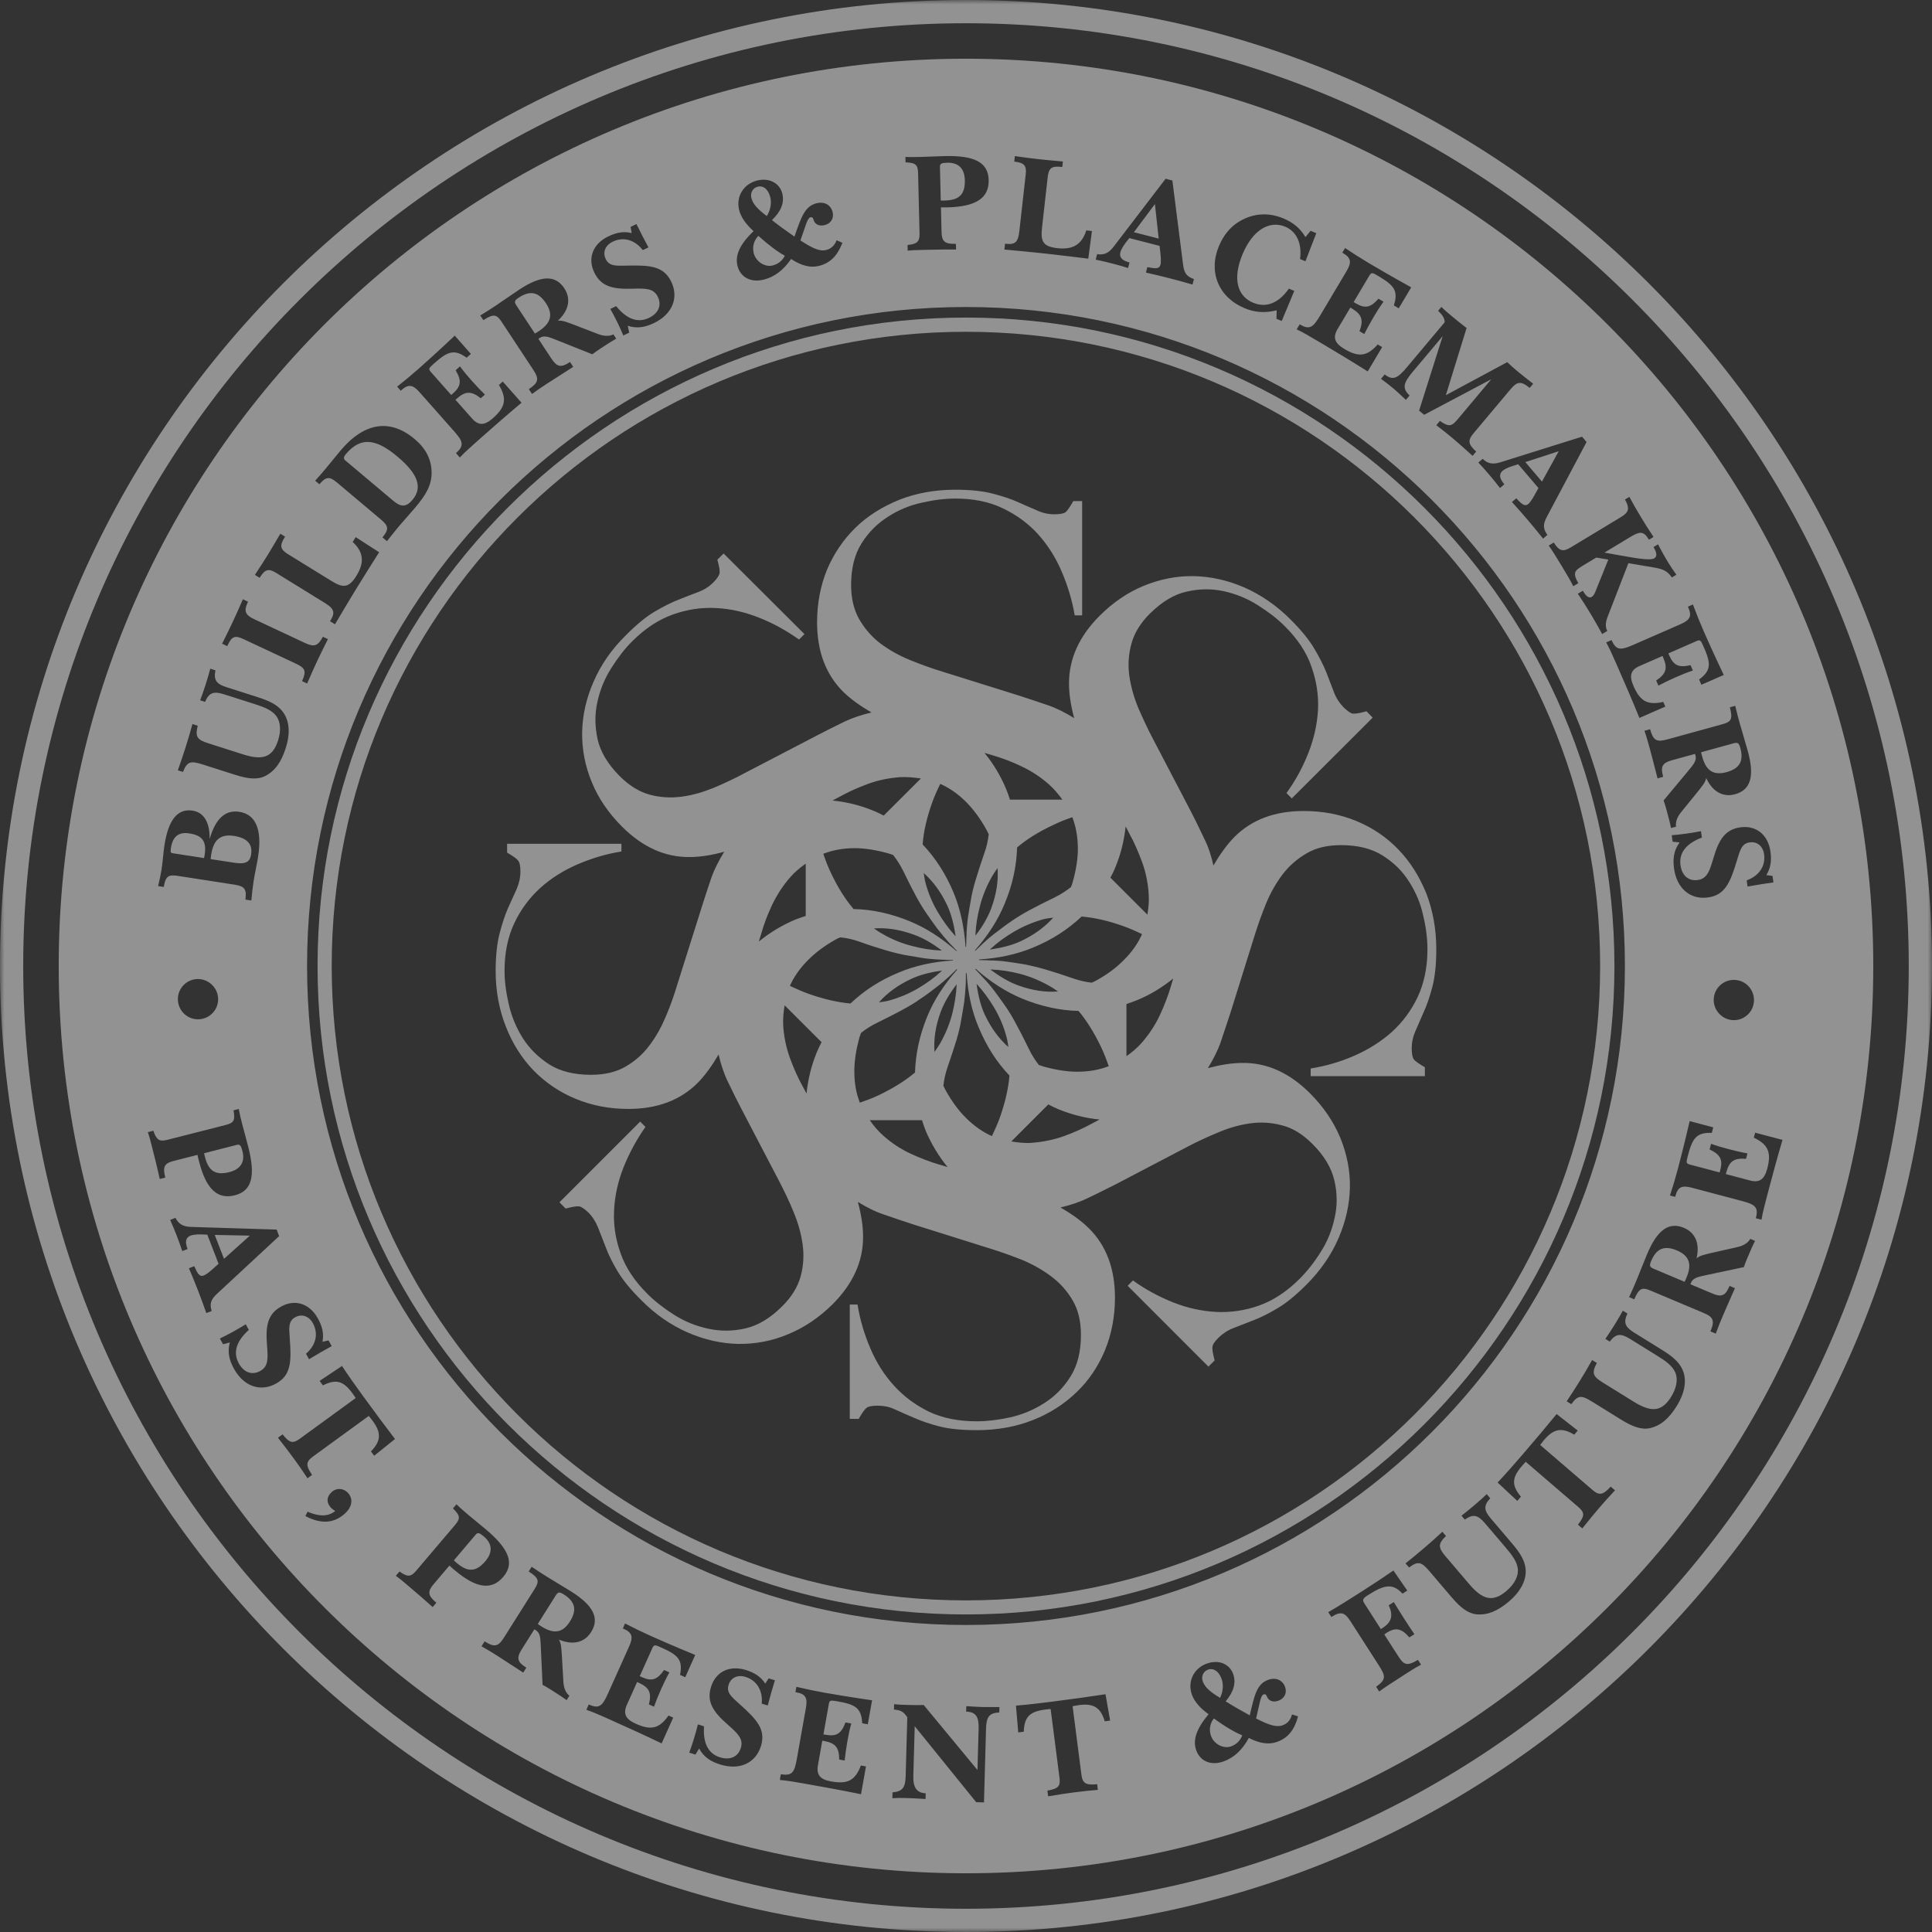 <svg width="219px" height="219px" viewBox="0 0 219 219" version="1.1" xmlns="http://www.w3.org/2000/svg" xmlns:xlink="http://www.w3.org/1999/xlink">
    <rect x="0" y="0" width="219" height="219" fill="#333333" stroke="none"/>
    <title>Group 44</title>
    <defs>
        <polygon id="path-1" points="0 0 219 0 219 219 0 219"></polygon>
    </defs>
    <g id="Desktop" stroke="none" stroke-width="1" fill="none" fill-rule="evenodd" opacity="0.467">
        <g id="Home-Page" transform="translate(-1140, -157)">
            <g id="Group-44" transform="translate(1140, 157)">
                <g id="Group-3">
                    <mask id="mask-2" fill="white">
                        <use xlink:href="#path-1"></use>
                    </mask>
                    <g id="Clip-2"></g>
                    <path d="M109.499,219 C49.121,219 -0,169.877 -0,109.499 C-0,49.121 49.121,-0 109.499,-0 C169.877,-0 219,49.121 219,109.499 C219,169.877 169.877,219 109.499,219 M109.499,2.634 C50.571,2.634 2.631,50.571 2.631,109.499 C2.631,168.426 50.571,216.366 109.499,216.366 C168.426,216.366 216.366,168.426 216.366,109.499 C216.366,50.571 168.426,2.634 109.499,2.634" id="Fill-1" fill="#FFFFFF" mask="url(#mask-2)"></path>
                </g>
                <path d="M19.586,96.72 L23.129,97.268 C23.149,97.14 23.185,97.02 23.199,96.909 C23.438,95.366 22.934,94.696 21.469,94.471 C20.251,94.282 19.575,94.818 19.377,96.112 C19.295,96.627 19.354,96.682 19.586,96.72" id="Fill-4" fill="#FFFFFF"></path>
                <path d="M44.567,56.756 C45.435,57.487 46.033,57.517 46.755,56.66 C47.944,55.244 47.364,53.703 45.071,51.775 C42.594,49.689 40.876,49.499 39.215,51.465 C38.932,51.806 38.915,51.998 39.142,52.191 L44.567,56.756 Z" id="Fill-6" fill="#FFFFFF"></path>
                <path d="M54.843,174.162 C54.364,173.755 54.157,173.682 53.928,173.947 L51.447,176.875 C51.545,176.976 51.654,177.07 51.764,177.163 C53.041,178.247 53.975,178.191 55.019,176.963 C55.877,175.951 55.809,174.981 54.843,174.162" id="Fill-8" fill="#FFFFFF"></path>
                <path d="M60.633,37.808 C60.8,37.718 60.959,37.614 61.092,37.526 C62.464,36.622 62.722,35.638 61.886,34.373 C61.028,33.066 60.069,32.906 58.801,33.739 C58.316,34.062 58.263,34.21 58.547,34.642 L60.633,37.808 Z" id="Fill-10" fill="#FFFFFF"></path>
                <path d="M26.001,132.862 C27.286,132.533 27.793,131.703 27.481,130.479 C27.323,129.864 27.198,129.686 26.86,129.771 L23.14,130.72 C23.16,130.86 23.195,131.001 23.23,131.137 C23.641,132.759 24.439,133.258 26.001,132.862" id="Fill-12" fill="#FFFFFF"></path>
                <polygon id="Fill-14" fill="#FFFFFF" points="28.32 140.065 24.341 139.983 25.392 142.693"></polygon>
                <path d="M28.466,96.845 C28.648,95.674 28.003,94.984 26.52,94.753 C24.994,94.521 24.201,95.179 23.942,96.866 C23.919,97.023 23.892,97.192 23.878,97.384 L26.5,97.786 C27.779,97.988 28.32,97.781 28.466,96.845" id="Fill-16" fill="#FFFFFF"></path>
                <polygon id="Fill-18" fill="#FFFFFF" points="176.686 51.149 172.902 52.378 174.787 54.592"></polygon>
                <polygon id="Fill-20" fill="#FFFFFF" points="130.915 23.133 128.529 26.323 131.343 27.046"></polygon>
                <path d="M87.577,30.094 C88.21,29.937 88.693,29.54 88.964,28.985 C88.192,28.573 87.181,27.833 85.96,26.735 C85.447,27.285 85.261,27.982 85.435,28.687 C85.678,29.655 86.703,30.313 87.577,30.094" id="Fill-22" fill="#FFFFFF"></path>
                <path d="M192.958,85.792 C193.392,87.374 194.249,87.928 195.711,87.525 C197.224,87.111 197.672,86.249 197.272,84.787 C197.115,84.222 196.99,84.125 196.489,84.263 L192.83,85.268 C192.865,85.457 192.917,85.638 192.958,85.792" id="Fill-24" fill="#FFFFFF"></path>
                <path d="M86.919,24.492 C87.351,23.799 87.476,23.001 87.318,22.371 C87.091,21.451 86.525,21.005 85.897,21.162 C85.328,21.304 85.023,21.852 85.174,22.45 C85.352,23.173 85.951,23.755 86.919,24.492" id="Fill-26" fill="#FFFFFF"></path>
                <path d="M107.068,22.733 C108.743,22.696 109.407,22.031 109.367,20.42 C109.335,19.091 108.638,18.413 107.374,18.445 C106.745,18.462 106.541,18.546 106.547,18.89 L106.639,22.73 C106.782,22.742 106.925,22.739 107.068,22.733" id="Fill-28" fill="#FFFFFF"></path>
                <path d="M63.908,180.734 C63.413,180.422 63.259,180.434 62.978,180.877 L60.96,184.085 C61.111,184.198 61.268,184.297 61.402,184.381 C62.792,185.258 63.797,185.087 64.604,183.804 C65.437,182.485 65.189,181.541 63.908,180.734" id="Fill-30" fill="#FFFFFF"></path>
                <path d="M190.086,141.743 C188.645,141.138 187.759,141.534 187.17,142.932 C186.942,143.471 186.981,143.623 187.461,143.826 L190.954,145.298 C191.042,145.129 191.114,144.954 191.176,144.808 C191.814,143.297 191.484,142.332 190.086,141.743" id="Fill-32" fill="#FFFFFF"></path>
                <path d="M137.278,196.789 C137.619,197.722 138.709,198.267 139.553,197.955 C140.162,197.733 140.605,197.288 140.812,196.705 C140.005,196.379 138.915,195.752 137.59,194.791 C137.138,195.393 137.027,196.107 137.278,196.789" id="Fill-34" fill="#FFFFFF"></path>
                <path d="M200.27,135.691 C200.04,136.562 199.815,137.417 199.672,138.261 L199.029,138.092 C199.37,136.81 198.935,136.531 197.409,136.126 L191.756,134.628 C190.669,134.342 190.192,134.541 189.924,135.551 C189.913,135.595 189.904,135.628 189.892,135.671 L189.297,135.516 C189.641,134.462 189.948,133.43 190.218,132.405 C190.503,131.324 190.961,129.545 191.53,127.08 L194.204,127.791 L194.038,128.417 C192.257,128.352 191.841,129.057 191.32,131.03 C191.116,131.794 191.122,131.892 191.567,132.011 L194.926,132.9 C194.95,132.81 194.973,132.719 194.997,132.641 C195.314,131.435 195.005,130.879 193.788,130.293 L193.957,129.652 C194.597,129.888 195.264,130.08 195.937,130.257 C196.718,130.464 197.429,130.619 198.082,130.748 L197.921,131.356 C196.561,131.243 196.013,131.636 195.684,132.888 C195.666,132.953 195.649,133.011 195.628,133.087 L198.364,133.812 C199.448,134.101 199.999,133.69 200.325,132.466 C200.797,130.68 200.482,129.762 198.801,128.956 L198.95,128.393 L202.053,129.212 C201.382,131.487 200.89,133.352 200.508,134.789 C200.427,135.094 200.351,135.385 200.27,135.691 L200.27,135.691 Z M198.112,142.503 C197.952,142.882 197.791,143.261 197.669,143.634 L193.32,144.56 C192.416,144.75 191.901,144.875 191.67,145.425 C191.653,145.469 191.647,145.519 191.622,145.58 L194.126,146.634 C195.143,147.063 195.583,146.871 196.02,145.837 C196.032,145.807 196.038,145.793 196.052,145.763 L196.662,146.02 C195.954,147.626 195.484,148.695 195.257,149.237 C195.024,149.787 194.756,150.428 194.491,151.174 L193.882,150.918 C194.398,149.694 194.22,149.295 193.101,148.823 L187.076,146.285 C186.115,145.88 185.791,146.038 185.249,147.282 L184.666,147.037 C185.016,146.291 185.279,145.665 185.494,145.155 C185.887,144.222 186.26,143.217 186.715,142.139 C187.848,139.447 189.157,138.457 190.875,139.179 C192.171,139.727 192.71,140.965 192.309,142.646 C192.656,142.311 193.326,142.183 194.295,141.959 L196.869,141.378 C197.623,141.218 198.132,140.901 198.401,140.429 L198.94,140.66 C198.768,140.98 198.491,141.6 198.112,142.503 L198.112,142.503 Z M190.062,159.379 C189.191,160.793 188.236,161.614 187.026,161.885 C186.077,162.097 185.06,161.727 183.743,160.912 L180.465,158.881 C179.297,158.159 178.869,158.097 178.114,159.172 L177.589,158.846 C178.114,158.056 178.604,157.299 179.026,156.615 C179.484,155.878 179.97,155.062 180.471,154.165 L181.01,154.497 C180.392,155.638 180.564,156.023 181.68,156.713 L185.17,158.878 C187.158,160.111 188.355,160.07 189.436,158.325 C190.068,157.302 190.216,156.317 189.905,155.586 C189.584,154.846 188.888,154.319 187.866,153.689 L184.777,151.775 C183.713,151.117 183.171,151.155 182.473,152.076 L181.974,151.766 C182.309,151.289 182.647,150.77 182.997,150.205 C183.405,149.549 183.731,148.99 183.956,148.571 L184.477,148.894 C184.005,149.902 184.192,150.409 185.226,151.049 L188.314,152.964 C189.485,153.686 190.313,154.331 190.729,155.277 C191.227,156.422 191.012,157.85 190.062,159.379 L190.062,159.379 Z M181.291,170.91 C180.816,171.461 180.157,172.253 179.359,173.253 L178.867,172.83 C179.644,171.831 179.65,171.461 178.893,170.811 L172.947,165.701 C172.78,165.873 172.646,166.024 172.512,166.181 C171.387,167.487 171.309,168.358 172.405,169.654 L171.991,170.132 L169.759,168.048 C170.642,167.117 171.551,166.086 172.509,164.969 C173.984,163.256 175.3,161.701 176.449,160.288 L178.843,162.161 L178.444,162.627 C177.031,161.77 176.116,161.962 175.055,163.195 C174.901,163.376 174.747,163.58 174.586,163.793 L180.533,168.906 C181.288,169.552 181.718,169.464 182.579,168.515 L183.068,168.937 C182.423,169.613 181.835,170.275 181.291,170.91 L181.291,170.91 Z M171.044,181.535 C169.783,182.61 168.621,183.099 167.385,182.992 C166.415,182.901 165.561,182.24 164.556,181.063 L162.053,178.126 C161.162,177.077 160.774,176.89 159.722,177.68 L159.324,177.214 C160.063,176.62 160.76,176.048 161.374,175.524 C162.036,174.962 162.749,174.333 163.499,173.63 L163.909,174.111 C162.974,175.014 163.02,175.431 163.872,176.43 L166.537,179.559 C168.055,181.339 169.206,181.669 170.77,180.335 C171.685,179.556 172.127,178.659 172.055,177.87 C171.973,177.065 171.469,176.351 170.689,175.437 L168.332,172.671 C167.522,171.719 166.995,171.588 166.041,172.253 L165.663,171.809 C166.129,171.451 166.61,171.064 167.114,170.632 C167.706,170.131 168.186,169.697 168.527,169.365 L168.926,169.837 C168.168,170.65 168.192,171.192 168.981,172.116 L171.338,174.886 C172.233,175.932 172.825,176.797 172.932,177.826 C173.057,179.067 172.416,180.364 171.044,181.535 L171.044,181.535 Z M159.347,189.738 C157.686,190.804 156.684,191.465 156.337,191.742 L155.988,191.197 C157.132,190.405 157.066,189.982 156.349,188.864 L153.075,183.762 C152.424,182.752 151.985,182.623 150.913,183.291 L150.563,182.746 C151.713,182.082 152.999,181.274 154.447,180.344 C155.697,179.544 156.871,178.771 157.949,178.023 L159.522,180.298 L158.977,180.648 C157.87,179.424 156.885,179.642 155.052,180.823 C154.494,181.178 154.397,181.353 154.657,181.752 L156.524,184.663 C156.602,184.61 156.669,184.566 156.749,184.517 C157.759,183.867 157.946,183.11 157.418,181.967 L157.993,181.6 C158.423,182.299 158.811,182.932 159.169,183.491 C159.626,184.208 160.026,184.796 160.329,185.242 L159.754,185.606 C158.873,184.581 158.196,184.432 157.159,185.096 C157.081,185.149 157.01,185.213 156.915,185.274 L158.409,187.599 C159.108,188.689 159.371,188.951 160.734,188.153 L161.083,188.698 C160.591,188.957 160.011,189.309 159.347,189.738 L159.347,189.738 Z M144.765,197.448 C143.832,197.789 142.781,197.631 141.56,197.004 C140.824,198.347 139.917,199.219 138.714,199.659 C137.304,200.174 136.063,199.67 135.605,198.423 C135.166,197.223 135.649,195.92 136.998,194.318 C136.037,193.625 135.396,192.885 135.113,192.113 C134.571,190.63 135.311,189.115 136.78,188.579 C138.143,188.078 139.37,188.623 139.778,189.736 C140.139,190.729 139.859,191.757 138.932,192.853 C139.722,193.354 140.637,193.876 141.666,194.444 C142.187,192.183 142.452,190.892 143.743,190.42 C144.631,190.094 145.383,190.444 145.666,191.212 C145.913,191.897 145.607,192.527 144.925,192.777 C144.483,192.94 144.075,192.888 143.807,192.617 C143.571,192.384 143.577,191.944 143.236,192.066 C142.88,192.198 142.787,193.141 142.385,194.802 C143.763,195.49 144.637,195.845 145.406,195.562 C145.939,195.371 146.283,194.971 146.455,194.338 L147.142,194.557 C146.717,196.11 146.012,196.99 144.765,197.448 L144.765,197.448 Z M125.227,195.117 C124.755,193.535 123.945,193.068 122.332,193.275 C122.098,193.307 121.85,193.354 121.583,193.403 L122.584,201.17 C122.712,202.158 123.091,202.379 124.365,202.249 L124.446,202.889 C123.517,202.962 122.637,203.058 121.807,203.167 C121.087,203.259 120.071,203.405 118.809,203.618 L118.727,202.974 C119.971,202.75 120.222,202.479 120.096,201.494 L119.094,193.724 C118.858,193.738 118.652,193.764 118.451,193.791 C116.744,194.009 116.105,194.604 116.049,196.296 L115.423,196.378 L115.162,193.339 C116.437,193.237 117.801,193.077 119.257,192.89 C121.498,192.602 123.517,192.326 125.312,192.048 L125.839,195.035 L125.227,195.117 Z M113.272,194.119 C112.054,194.166 111.804,194.693 111.769,196.021 L111.539,204.31 L110.656,204.287 L103.687,195.671 L103.53,201.327 C103.495,202.621 103.92,203.232 104.931,203.276 L104.914,203.922 C103.856,203.847 103.067,203.827 102.544,203.812 C102.041,203.797 101.581,203.8 101.152,203.836 L101.172,203.173 C102.375,203.063 102.626,202.565 102.662,201.3 L102.845,194.652 L102.662,194.41 C102.341,193.991 101.998,193.839 101.333,193.787 L101.353,193.172 C101.793,193.233 102.3,193.248 102.9,193.262 C103.405,193.277 104.019,193.295 104.701,193.265 L110.801,200.639 L110.932,195.92 C110.967,194.608 110.621,194.06 109.517,194.017 L109.532,193.399 C110.289,193.449 110.889,193.484 111.346,193.499 C111.757,193.507 112.389,193.51 113.292,193.504 L113.272,194.119 Z M98.369,195.454 L97.734,195.342 C97.649,193.562 96.91,193.204 94.905,192.848 C94.127,192.712 94.028,192.726 93.947,193.175 L93.34,196.598 C93.431,196.613 93.527,196.63 93.603,196.645 C94.833,196.863 95.36,196.507 95.84,195.247 L96.496,195.363 C96.312,196.018 96.175,196.7 96.053,197.384 C95.913,198.177 95.817,198.9 95.747,199.561 L95.126,199.448 C95.126,198.084 94.686,197.574 93.414,197.35 C93.352,197.338 93.288,197.327 93.212,197.312 L92.717,200.094 C92.522,201.202 92.976,201.714 94.22,201.933 C96.039,202.256 96.924,201.869 97.585,200.127 L98.163,200.228 L97.6,203.383 C95.281,202.909 93.384,202.571 91.921,202.311 C91.613,202.256 91.316,202.201 91.003,202.148 C90.118,201.991 89.247,201.837 88.396,201.766 L88.51,201.111 C89.815,201.341 90.06,200.89 90.333,199.334 L91.356,193.583 C91.554,192.478 91.316,192.021 90.288,191.835 C90.244,191.826 90.208,191.823 90.165,191.814 L90.273,191.209 C91.35,191.464 92.399,191.683 93.442,191.87 C94.546,192.065 96.353,192.371 98.853,192.735 L98.369,195.454 Z M87.026,193.323 L86.346,193.116 C86.487,191.587 85.755,190.467 84.5,190.084 C83.579,189.797 82.831,190.2 82.588,190.983 C82.324,191.843 82.874,192.309 83.809,193.145 C85.793,194.914 86.833,196.042 86.259,197.915 C85.665,199.849 83.85,200.694 81.659,200.021 C80.543,199.68 79.774,199.162 79.244,198.203 L78.833,198.89 L78.125,198.67 C78.303,198.197 78.466,197.716 78.621,197.218 C78.819,196.569 78.988,195.977 79.107,195.467 L79.803,195.683 C79.675,197.609 80.287,198.792 81.629,199.205 C82.778,199.554 83.666,199.135 83.975,198.139 C84.287,197.128 83.664,196.522 82.503,195.503 C80.808,194.022 80.083,192.892 80.598,191.213 C81.128,189.492 82.699,188.734 84.529,189.296 C85.525,189.602 86.23,190.051 86.749,190.84 L87.13,190.247 L87.838,190.464 C87.577,191.324 87.296,192.283 87.026,193.323 L87.026,193.323 Z M77.084,189.852 C77.437,188.107 76.807,187.583 74.949,186.75 C74.226,186.425 74.127,186.414 73.941,186.831 L72.516,190.001 C72.603,190.042 72.691,190.079 72.764,190.111 C73.9,190.624 74.5,190.406 75.275,189.301 L75.881,189.572 C75.543,190.164 75.246,190.793 74.96,191.425 C74.628,192.16 74.36,192.838 74.133,193.462 L73.556,193.203 C73.891,191.879 73.588,191.28 72.409,190.75 C72.35,190.723 72.291,190.697 72.219,190.665 L71.062,193.243 C70.605,194.266 70.919,194.878 72.073,195.393 C73.757,196.151 74.712,195.988 75.779,194.461 L76.312,194.7 L74.999,197.622 C72.866,196.596 71.106,195.807 69.751,195.201 C69.465,195.07 69.192,194.948 68.904,194.816 C68.082,194.449 67.275,194.088 66.465,193.811 L66.736,193.206 C67.948,193.75 68.291,193.366 68.935,191.926 L71.331,186.594 C71.788,185.572 71.668,185.068 70.718,184.642 C70.674,184.623 70.646,184.608 70.602,184.59 L70.852,184.028 C71.837,184.538 72.804,185.006 73.769,185.441 C74.791,185.898 76.469,186.635 78.806,187.597 L77.675,190.12 L77.084,189.852 Z M63.707,187.924 L63.858,190.558 C63.893,191.33 64.124,191.883 64.542,192.221 L64.231,192.717 C63.94,192.499 63.375,192.123 62.547,191.598 C62.198,191.379 61.851,191.161 61.501,190.978 L61.297,186.538 C61.259,185.617 61.221,185.087 60.711,184.769 C60.67,184.743 60.624,184.731 60.569,184.696 L59.121,186.992 C58.53,187.927 58.649,188.396 59.598,188.994 C59.625,189.011 59.636,189.02 59.663,189.035 L59.31,189.596 C57.844,188.635 56.863,187.998 56.371,187.688 C55.861,187.365 55.275,186.998 54.582,186.616 L54.934,186.054 C56.059,186.762 56.481,186.654 57.127,185.626 L60.616,180.096 C61.168,179.213 61.07,178.87 59.93,178.132 L60.266,177.599 C60.945,178.062 61.518,178.423 61.988,178.72 C62.841,179.259 63.776,179.79 64.764,180.414 C67.235,181.972 68,183.426 67.004,185.003 C66.255,186.191 64.945,186.523 63.351,185.853 C63.625,186.25 63.639,186.931 63.707,187.924 L63.707,187.924 Z M50.946,177.463 L49.127,179.607 C48.466,180.391 48.493,180.848 49.392,181.615 C49.418,181.635 49.442,181.656 49.465,181.676 L49.045,182.171 C48.343,181.533 47.441,180.744 46.307,179.785 C45.753,179.313 45.285,178.917 44.868,178.626 L45.288,178.13 C46.182,178.786 46.569,178.765 47.172,178.054 L51.569,172.875 C52.201,172.129 52.186,171.805 51.344,170.987 L51.744,170.517 C52.207,170.972 52.653,171.351 53.026,171.669 C53.53,172.096 54.241,172.656 55.118,173.399 C57.661,175.557 58.366,177.192 57.046,178.745 C55.72,180.309 53.96,180.039 51.528,177.976 C51.344,177.822 51.14,177.65 50.946,177.463 L50.946,177.463 Z M42.411,165.015 L42.049,164.52 C43.203,163.346 43.226,162.411 42.27,161.097 C42.13,160.905 41.97,160.71 41.798,160.503 L35.467,165.112 C34.664,165.698 34.649,166.134 35.377,167.186 L34.856,167.568 C34.346,166.787 33.836,166.064 33.344,165.388 C32.916,164.8 32.3,163.978 31.508,162.973 L32.033,162.591 C32.825,163.577 33.183,163.667 33.991,163.082 L40.322,158.472 C40.193,158.271 40.074,158.105 39.952,157.939 C38.938,156.549 38.113,156.272 36.601,157.042 L36.231,156.529 L38.768,154.837 C39.47,155.908 40.266,157.03 41.128,158.215 C42.459,160.04 43.672,161.677 44.776,163.119 L42.411,165.015 Z M38.999,171.654 C37.772,172.7 36.344,172.755 34.62,171.855 L34.862,171.357 C36.184,171.933 37.23,171.917 38.008,171.272 C37.784,171.153 37.603,171.013 37.46,170.847 C36.957,170.255 37.043,169.603 37.644,169.09 C38.198,168.618 38.987,168.691 39.483,169.268 C40.068,169.956 39.914,170.877 38.999,171.654 L38.999,171.654 Z M26.521,155.153 C25.959,154.13 25.767,153.224 26.052,152.17 L25.284,152.377 L24.924,151.726 C25.382,151.507 25.831,151.278 26.289,151.027 C26.882,150.701 27.416,150.389 27.856,150.112 L28.206,150.748 C26.775,152.041 26.393,153.314 27.069,154.544 C27.649,155.595 28.579,155.913 29.493,155.409 C30.419,154.902 30.39,154.031 30.268,152.499 C30.082,150.258 30.346,148.938 31.882,148.093 C33.458,147.225 35.113,147.776 36.034,149.451 C36.538,150.363 36.733,151.175 36.555,152.099 L37.24,151.936 L37.601,152.588 C36.812,153.023 35.947,153.515 35.029,154.075 L34.685,153.451 C35.85,152.452 36.101,151.144 35.468,149.993 C35.005,149.151 34.19,148.915 33.47,149.311 C32.683,149.746 32.753,150.462 32.846,151.709 C33.041,154.357 33.003,155.892 31.288,156.837 C29.516,157.812 27.625,157.157 26.521,155.153 L26.521,155.153 Z M23.994,148.61 L23.387,148.843 C23.087,147.978 22.77,147.119 22.444,146.279 C22.117,145.44 21.776,144.604 21.415,143.759 L22.018,143.526 C22.417,144.423 22.633,144.761 23.108,144.581 C23.297,144.505 23.662,144.263 24.113,143.849 L24.777,143.253 L23.499,139.955 L22.825,139.925 C22.225,139.905 21.767,139.998 21.607,140.059 C21.045,140.278 20.943,140.758 21.266,141.583 L20.661,141.816 C20.451,141.187 20.229,140.578 20.002,139.986 C19.778,139.413 19.539,138.844 19.289,138.282 L19.891,138.046 C20.232,138.746 20.771,139.045 21.613,139.075 L31.359,139.378 L31.644,140.115 L24.593,146.664 C23.95,147.273 23.719,147.733 23.994,148.61 L23.994,148.61 Z M18.717,133.395 C18.723,133.427 18.731,133.457 18.737,133.485 L18.111,133.645 C17.91,132.719 17.627,131.55 17.26,130.112 C17.08,129.41 16.928,128.812 16.756,128.332 L17.385,128.174 C17.735,129.226 18.067,129.433 18.97,129.203 L25.555,127.527 C26.504,127.286 26.679,127.011 26.466,125.861 L27.064,125.707 C27.18,126.347 27.323,126.916 27.446,127.387 C27.609,128.031 27.862,128.897 28.145,130.015 C28.966,133.247 28.596,134.989 26.621,135.49 C24.631,136 23.352,134.758 22.566,131.665 C22.504,131.434 22.437,131.175 22.388,130.91 L19.664,131.603 C18.667,131.857 18.425,132.244 18.717,133.395 L18.717,133.395 Z M24.726,113.171 C24.779,114.432 23.797,115.487 22.533,115.54 C21.271,115.592 20.216,114.61 20.164,113.349 C20.112,112.105 21.076,111.033 22.34,110.98 C23.584,110.927 24.671,111.907 24.726,113.171 L24.726,113.171 Z M18.319,98.521 C18.464,97.553 18.511,96.633 18.642,95.805 C19.087,92.921 20.133,91.628 21.821,91.887 C23.099,92.086 23.792,93.183 23.764,95.112 C24.399,92.878 25.48,91.767 27.134,92.024 C28.976,92.306 29.733,94.023 29.261,97.082 C29.13,97.938 28.9,98.894 28.737,99.958 C28.638,100.595 28.562,101.303 28.49,102.076 L27.819,101.97 C27.985,100.782 27.703,100.453 26.61,100.284 L20.133,99.281 C19.087,99.121 18.767,99.325 18.563,100.54 L17.925,100.444 C18.112,99.639 18.243,99.007 18.319,98.521 L18.319,98.521 Z M21.008,84.801 C21.274,83.973 21.547,83.064 21.815,82.071 L22.416,82.263 C22.095,83.522 22.357,83.854 23.607,84.253 L27.523,85.503 C29.749,86.214 30.899,85.884 31.523,83.924 C31.887,82.782 31.791,81.789 31.313,81.156 C30.821,80.515 30.016,80.177 28.872,79.81 L25.408,78.706 C24.219,78.328 23.704,78.494 23.246,79.56 L22.689,79.382 C22.896,78.835 23.1,78.252 23.301,77.62 C23.538,76.882 23.717,76.258 23.834,75.798 L24.42,75.985 C24.205,77.078 24.51,77.523 25.669,77.893 L29.131,78.998 C30.442,79.417 31.404,79.839 32.036,80.658 C32.799,81.646 32.939,83.085 32.388,84.801 C31.887,86.382 31.159,87.412 30.051,87.968 C29.183,88.405 28.106,88.295 26.631,87.822 L22.958,86.651 C21.646,86.234 21.218,86.278 20.743,87.502 L20.158,87.318 C20.475,86.423 20.763,85.57 21.008,84.801 L21.008,84.801 Z M26.396,70.466 C26.763,69.68 27.147,68.83 27.532,67.929 L28.118,68.206 C28.091,68.261 28.065,68.32 28.044,68.361 C27.623,69.263 27.84,69.73 28.755,70.158 L34.562,72.879 C35.605,73.369 36.048,73.244 36.598,72.177 L37.172,72.445 C36.607,73.576 36.197,74.412 35.949,74.942 C35.628,75.627 35.247,76.48 34.813,77.479 L34.242,77.212 C34.769,76.011 34.577,75.711 33.478,75.198 L27.672,72.477 C26.699,72.023 26.317,72.051 25.828,73.097 C25.807,73.138 25.79,73.182 25.76,73.241 L25.175,72.966 C25.638,72.048 26.049,71.212 26.396,70.466 L26.396,70.466 Z M30.373,62.862 C30.678,62.367 31.156,61.562 31.777,60.5 L32.313,60.829 C32.298,60.857 32.281,60.883 32.266,60.91 C31.666,61.878 31.774,62.276 32.66,62.827 L37.583,65.863 C38.926,66.693 39.564,66.623 40.403,65.265 C41.333,63.756 41.213,62.571 39.981,61.437 L40.319,60.886 L42.976,62.599 C42.131,63.937 41.272,65.297 40.41,66.699 C39.721,67.815 38.917,69.175 37.973,70.766 L37.409,70.417 C37.434,70.376 37.452,70.349 37.475,70.308 C38.032,69.409 37.836,68.971 36.829,68.351 L31.261,64.916 C30.454,64.415 30.026,64.543 29.475,65.428 C29.469,65.443 29.452,65.469 29.434,65.496 L28.895,65.164 C29.463,64.307 29.958,63.535 30.373,62.862 L30.373,62.862 Z M36.937,53.096 C37.504,52.42 38.052,51.724 38.6,51.072 C41.316,47.849 44.238,47.438 47.014,49.778 C48.258,50.824 48.893,52.059 48.925,53.49 C48.955,54.978 48.267,56.112 47.096,57.502 C46.496,58.215 45.852,58.909 45.219,59.658 C44.791,60.165 44.36,60.726 43.862,61.344 L43.355,60.916 C44.107,60.002 44.051,59.623 43.168,58.879 L38.277,54.763 C37.409,54.032 37.018,53.929 36.206,54.894 L35.725,54.489 C36.132,54.052 36.541,53.568 36.937,53.096 L36.937,53.096 Z M47.505,41.752 C48.344,41.009 49.708,39.783 51.549,38.046 L53.378,40.118 L52.895,40.548 C51.447,39.508 50.709,39.867 49.183,41.216 C48.592,41.741 48.542,41.825 48.845,42.169 L51.147,44.773 C51.22,44.71 51.29,44.648 51.351,44.595 C52.284,43.768 52.333,43.133 51.645,41.97 L52.14,41.531 C52.542,42.082 52.994,42.615 53.452,43.133 C53.985,43.736 54.492,44.26 54.966,44.726 L54.495,45.146 C53.428,44.295 52.752,44.322 51.785,45.181 C51.736,45.225 51.689,45.265 51.63,45.315 L53.504,47.433 C54.247,48.275 54.931,48.237 55.878,47.401 C57.262,46.177 57.51,45.24 56.554,43.637 L56.992,43.25 L59.118,45.65 C57.303,47.174 55.858,48.453 54.745,49.435 C54.509,49.644 54.285,49.842 54.048,50.052 C53.373,50.65 52.711,51.235 52.125,51.859 L51.686,51.364 C52.679,50.484 52.472,50.011 51.426,48.829 L47.552,44.453 C46.809,43.611 46.302,43.515 45.521,44.206 C45.486,44.237 45.459,44.257 45.425,44.29 L45.017,43.827 C45.888,43.142 46.712,42.455 47.505,41.752 L47.505,41.752 Z M56.173,34.66 C57.015,34.1 57.886,33.47 58.862,32.827 C61.301,31.218 62.941,31.123 63.966,32.678 C64.742,33.852 64.5,35.181 63.235,36.358 C63.708,36.273 64.339,36.542 65.269,36.891 L67.731,37.84 C68.448,38.124 69.047,38.147 69.531,37.902 L69.855,38.388 C69.531,38.563 68.958,38.924 68.138,39.463 C67.794,39.691 67.454,39.916 67.139,40.16 L63.008,38.511 C62.158,38.168 61.656,37.984 61.158,38.316 C61.118,38.341 61.085,38.379 61.033,38.415 L62.528,40.684 C63.139,41.605 63.611,41.692 64.546,41.075 C64.573,41.057 64.587,41.048 64.614,41.031 L64.977,41.587 C63.498,42.526 62.513,43.155 62.023,43.475 C61.525,43.807 60.942,44.189 60.31,44.661 L59.946,44.111 C61.05,43.379 61.128,42.951 60.458,41.934 L56.858,36.477 C56.287,35.606 55.931,35.556 54.79,36.291 L54.44,35.76 C55.145,35.338 55.709,34.962 56.173,34.66 L56.173,34.66 Z M68.927,26.808 C69.865,26.351 70.687,26.197 71.605,26.419 L71.476,25.722 L72.143,25.399 C72.54,26.209 72.992,27.094 73.504,28.041 L72.866,28.353 C71.922,27.141 70.625,26.826 69.446,27.4 C68.578,27.823 68.3,28.627 68.662,29.364 C69.055,30.176 69.778,30.138 71.031,30.11 C73.691,30.043 75.223,30.159 76.083,31.919 C76.968,33.74 76.222,35.598 74.163,36.604 C73.111,37.117 72.199,37.262 71.156,36.927 L71.325,37.708 L70.655,38.031 C70.462,37.565 70.252,37.102 70.026,36.632 C69.728,36.021 69.443,35.476 69.186,35.019 L69.839,34.701 C71.063,36.199 72.315,36.641 73.583,36.024 C74.661,35.497 75.025,34.582 74.565,33.644 C74.101,32.691 73.233,32.676 71.689,32.726 C69.443,32.801 68.137,32.472 67.369,30.896 C66.576,29.273 67.208,27.645 68.927,26.808 L68.927,26.808 Z M83.784,23.804 C83.402,22.272 84.299,20.844 85.82,20.465 C87.23,20.113 88.393,20.786 88.678,21.937 C88.931,22.965 88.544,23.956 87.504,24.95 C88.235,25.532 89.088,26.15 90.056,26.823 C90.814,24.631 91.218,23.374 92.553,23.041 C93.473,22.814 94.182,23.239 94.379,24.038 C94.557,24.743 94.182,25.342 93.477,25.514 C93.016,25.631 92.617,25.535 92.381,25.235 C92.171,24.978 92.224,24.542 91.872,24.628 C91.504,24.719 91.312,25.649 90.732,27.256 C92.032,28.09 92.862,28.536 93.657,28.337 C94.208,28.201 94.595,27.845 94.832,27.231 L95.49,27.525 C94.904,29.022 94.106,29.824 92.818,30.144 C91.854,30.383 90.826,30.118 89.677,29.36 C88.8,30.622 87.804,31.391 86.56,31.7 C85.103,32.061 83.92,31.426 83.597,30.138 C83.289,28.897 83.909,27.65 85.42,26.199 C84.541,25.41 83.982,24.603 83.784,23.804 L83.784,23.804 Z M104.355,17.79 C105.017,17.775 105.919,17.722 107.071,17.693 C110.404,17.612 112.021,18.363 112.07,20.403 C112.12,22.457 110.625,23.423 107.435,23.503 C107.196,23.508 106.931,23.511 106.66,23.503 L106.727,26.317 C106.753,27.342 107.08,27.666 108.262,27.639 C108.294,27.636 108.327,27.633 108.356,27.636 L108.373,28.281 C107.426,28.275 106.223,28.287 104.74,28.324 C104.011,28.341 103.397,28.356 102.89,28.415 L102.875,27.768 C103.979,27.663 104.256,27.386 104.233,26.457 L104.07,19.663 C104.046,18.684 103.819,18.454 102.648,18.401 L102.633,17.787 C103.28,17.818 103.866,17.801 104.355,17.79 L104.355,17.79 Z M113.925,27.625 C113.972,27.63 114.004,27.632 114.051,27.638 C115.103,27.758 115.415,27.394 115.545,26.22 L116.274,19.723 C116.378,18.782 116.084,18.447 115.047,18.331 C115.033,18.331 115,18.328 114.968,18.322 L115.041,17.695 C116.055,17.84 116.964,17.958 117.748,18.045 C118.331,18.112 119.257,18.196 120.484,18.304 L120.414,18.93 C120.381,18.927 120.35,18.924 120.318,18.921 C119.19,18.794 118.873,19.061 118.759,20.096 L118.115,25.838 C117.937,27.409 118.272,27.954 119.86,28.131 C121.614,28.33 122.637,27.712 123.135,26.115 L123.776,26.188 L123.362,29.32 C121.794,29.128 120.198,28.932 118.567,28.749 C117.264,28.603 115.691,28.458 113.853,28.286 L113.925,27.625 Z M124.362,28.808 C125.128,28.939 125.688,28.674 126.201,28.007 L132.126,20.263 L132.893,20.462 L134.108,30.008 C134.221,30.888 134.466,31.343 135.337,31.631 L135.177,32.257 C134.294,31.999 133.412,31.753 132.541,31.533 C131.669,31.308 130.79,31.098 129.895,30.9 L130.058,30.274 C131.016,30.472 131.418,30.492 131.546,30.003 C131.596,29.804 131.611,29.368 131.541,28.761 L131.442,27.873 L128.012,26.987 L127.599,27.517 C127.232,27.996 127.042,28.418 126.999,28.587 C126.85,29.17 127.179,29.534 128.036,29.753 L127.873,30.381 C127.241,30.183 126.617,30.005 126.005,29.851 C125.408,29.697 124.808,29.557 124.202,29.434 L124.362,28.808 Z M138.168,27.898 C138.687,26.66 139.456,25.716 140.484,25.101 C142.054,24.167 143.768,24.041 145.501,24.766 C146.625,25.236 147.43,25.932 147.975,26.878 L148.563,26.165 L149.207,26.433 L147.978,29.618 L147.366,29.361 C147.605,27.56 146.96,26.232 145.679,25.696 C143.902,24.953 141.999,26.06 140.848,28.816 C139.707,31.554 140.222,33.553 142.045,34.314 C143.517,34.928 144.924,34.386 146.101,32.717 L146.713,32.976 L145.289,36.385 L144.691,36.137 L144.717,35.173 C143.416,35.503 142.247,35.426 141.084,34.937 C138.124,33.702 136.944,30.83 138.168,27.898 L138.168,27.898 Z M152.263,28.705 C152.223,28.681 152.197,28.667 152.156,28.64 L152.467,28.113 C153.388,28.73 154.297,29.307 155.207,29.849 C156.17,30.423 157.752,31.343 159.966,32.57 L158.553,34.948 L157.998,34.616 C158.545,32.92 157.98,32.326 156.229,31.286 C155.547,30.878 155.451,30.857 155.215,31.253 L153.441,34.24 C153.522,34.29 153.604,34.338 153.67,34.377 C154.743,35.015 155.364,34.869 156.258,33.858 L156.829,34.199 C156.427,34.75 156.057,35.338 155.705,35.935 C155.291,36.628 154.947,37.27 154.65,37.864 L154.105,37.544 C154.588,36.267 154.358,35.632 153.246,34.971 C153.19,34.939 153.134,34.907 153.068,34.863 L151.623,37.295 C151.048,38.26 151.293,38.901 152.377,39.548 C153.968,40.495 154.935,40.442 156.17,39.046 L156.674,39.344 L155.035,42.103 C153.03,40.836 151.372,39.851 150.096,39.09 C149.822,38.93 149.566,38.776 149.291,38.616 C148.52,38.156 147.759,37.701 146.985,37.334 L147.326,36.762 C148.464,37.442 148.852,37.101 149.659,35.743 L152.648,30.717 C153.222,29.753 153.158,29.238 152.263,28.705 L152.263,28.705 Z M163.389,34.787 C163.709,35.119 164.096,35.442 164.534,35.809 C165.09,36.276 165.656,36.73 166.244,37.181 L163.893,44.797 L170.853,41.05 C171.208,41.391 171.573,41.718 171.949,42.033 C172.491,42.49 173.105,42.962 173.792,43.498 L173.393,43.97 C172.356,43.12 171.943,43.268 171.182,44.174 L167.037,49.109 C166.367,49.908 166.393,50.341 167.331,51.189 L166.925,51.676 C166.038,50.866 165.309,50.211 164.714,49.715 C164.231,49.307 163.604,48.803 162.812,48.198 L163.217,47.713 C164.327,48.483 164.581,48.302 165.312,47.434 L169.038,42.994 L161.431,47.02 L160.86,46.543 L163.535,38.102 L160.14,42.143 C159.115,43.367 158.89,44 159.782,44.83 L159.366,45.328 C158.707,44.712 158.255,44.294 157.976,44.057 C157.603,43.743 157.13,43.37 156.545,42.939 L156.961,42.443 C157.915,43.201 158.465,42.839 159.499,41.604 L163.755,36.538 C163.773,36.098 163.514,35.693 163.013,35.233 L163.389,34.787 Z M179.844,50.103 L175.334,58.601 C174.926,59.385 174.863,59.898 175.407,60.635 L174.915,61.057 C174.347,60.337 173.764,59.629 173.178,58.942 C172.596,58.257 172.001,57.582 171.383,56.906 L171.876,56.486 C172.546,57.203 172.864,57.451 173.249,57.122 C173.406,56.99 173.668,56.64 173.957,56.104 L174.39,55.321 L172.097,52.626 L171.454,52.821 C170.879,52.999 170.481,53.235 170.346,53.348 C169.889,53.739 169.951,54.225 170.524,54.898 L170.032,55.318 C169.627,54.794 169.219,54.29 168.808,53.808 C168.409,53.337 167.999,52.879 167.576,52.43 L168.069,52.011 C168.619,52.559 169.225,52.664 170.029,52.416 L179.329,49.5 L179.844,50.103 Z M183.751,58.606 C184.643,58.07 184.762,57.628 184.197,56.623 L184.695,56.319 C185.094,57.077 185.548,57.855 186.047,58.679 C186.452,59.355 186.916,60.092 187.437,60.864 L186.913,61.182 C186.886,61.141 186.872,61.115 186.854,61.088 C186.297,60.168 185.832,60.25 184.829,60.852 L181.869,62.641 L184.04,63.026 C186.012,63.387 187.139,63.515 187.518,63.289 C187.856,63.085 187.824,62.662 187.431,62.012 L187.944,61.704 C188.372,62.534 188.759,63.204 189.068,63.716 C189.372,64.217 189.692,64.687 190.027,65.15 L189.511,65.459 C189.028,64.718 188.451,64.495 187.547,64.339 L184.587,63.838 L182.242,69.887 C181.971,70.569 181.965,71.108 182.196,71.521 L181.613,71.871 C181.068,70.872 180.631,70.123 180.313,69.595 C179.841,68.812 179.352,68.034 178.854,67.303 L179.421,66.96 C179.454,67.014 179.498,67.082 179.53,67.134 C179.838,67.65 180.165,67.822 180.421,67.668 C180.529,67.6 180.712,67.417 180.817,67.131 L182.309,63.428 L180.937,63.204 L179.436,64.11 C178.49,64.684 178.239,64.908 178.909,66.108 L178.341,66.452 C178.038,65.858 177.595,65.091 177.021,64.148 C176.435,63.174 175.958,62.412 175.555,61.84 L176.124,61.5 C176.779,62.522 177.193,62.566 178.084,62.03 L183.751,58.606 Z M184.19,109.49 C184.19,150.753 150.761,184.199 109.49,184.199 C68.25,184.199 34.807,150.753 34.807,109.49 C34.807,68.25 68.25,34.8 109.49,34.8 C150.761,34.8 184.19,68.25 184.19,109.49 L184.19,109.49 Z M191.383,68.883 C191.366,68.839 191.354,68.81 191.333,68.766 L191.899,68.519 C192.284,69.559 192.685,70.555 193.111,71.526 C193.559,72.554 194.308,74.226 195.395,76.51 L192.86,77.618 L192.601,77.023 C194.035,75.965 193.92,75.153 193.102,73.286 C192.788,72.563 192.72,72.49 192.301,72.67 L189.117,74.066 C189.155,74.154 189.192,74.238 189.224,74.311 C189.725,75.456 190.314,75.698 191.63,75.398 L191.896,76.006 C191.247,76.219 190.605,76.484 189.967,76.761 C189.23,77.085 188.578,77.405 187.986,77.716 L187.733,77.137 C188.872,76.382 189.052,75.733 188.534,74.546 C188.507,74.489 188.481,74.43 188.452,74.357 L185.859,75.491 C184.831,75.939 184.656,76.604 185.163,77.76 C185.903,79.453 186.718,79.977 188.537,79.564 L188.77,80.097 L185.832,81.381 C184.942,79.185 184.169,77.42 183.572,76.059 C183.447,75.77 183.325,75.494 183.2,75.206 C182.838,74.38 182.483,73.571 182.069,72.819 L182.678,72.554 C183.21,73.769 183.723,73.716 185.168,73.085 L190.524,70.742 C191.552,70.294 191.802,69.838 191.383,68.883 L191.383,68.883 Z M196.086,80.174 L196.696,80.008 C196.882,80.809 197.063,81.465 197.211,81.999 C197.476,82.974 197.808,83.997 198.118,85.125 C198.895,87.945 198.479,89.535 196.681,90.031 C195.323,90.401 194.131,89.762 193.403,88.192 C193.339,88.67 192.89,89.185 192.267,89.963 L190.6,92.011 C190.108,92.606 189.905,93.171 189.986,93.708 L189.42,93.862 C189.354,93.503 189.191,92.842 188.931,91.898 C188.821,91.499 188.712,91.106 188.576,90.733 L191.425,87.309 C192.016,86.607 192.343,86.188 192.185,85.608 C192.17,85.561 192.145,85.52 192.13,85.46 L189.505,86.182 C188.442,86.473 188.211,86.899 188.511,87.979 C188.517,88.008 188.52,88.026 188.532,88.058 L187.888,88.233 C187.457,86.532 187.16,85.401 187.005,84.836 C186.845,84.256 186.662,83.586 186.408,82.837 L187.046,82.66 C187.399,83.941 187.784,84.145 188.957,83.825 L195.268,82.088 C196.273,81.812 196.43,81.492 196.086,80.174 L196.086,80.174 Z M198.818,113.468 C198.763,114.715 197.706,115.695 196.444,115.636 C195.197,115.581 194.204,114.506 194.258,113.245 C194.317,111.983 195.389,111.019 196.651,111.077 C197.913,111.135 198.876,112.208 198.818,113.468 L198.818,113.468 Z M200.688,96.534 C200.831,97.566 200.719,98.393 200.224,99.197 L200.923,99.291 L201.026,100.025 C200.134,100.15 199.149,100.298 198.091,100.494 L197.996,99.789 C199.441,99.27 200.146,98.136 199.965,96.84 C199.833,95.887 199.158,95.372 198.345,95.485 C197.451,95.605 197.261,96.301 196.9,97.499 C196.133,100.045 195.545,101.463 193.608,101.729 C191.603,102.005 190.071,100.718 189.759,98.449 C189.602,97.289 189.748,96.377 190.391,95.494 L189.599,95.41 L189.497,94.675 C190.001,94.637 190.505,94.586 191.021,94.512 C191.694,94.42 192.302,94.32 192.812,94.218 L192.915,94.938 C191.111,95.634 190.298,96.686 190.491,98.079 C190.654,99.264 191.409,99.896 192.443,99.753 C193.492,99.608 193.777,98.79 194.21,97.312 C194.84,95.15 195.56,94.017 197.296,93.778 C199.08,93.534 200.428,94.64 200.688,96.534 L200.688,96.534 Z M109.499,6.656 C52.699,6.656 6.655,52.7 6.655,109.501 C6.655,166.297 52.699,212.344 109.499,212.344 C166.299,212.344 212.343,166.297 212.343,109.501 C212.343,52.7 166.299,6.656 109.499,6.656 L109.499,6.656 Z" id="Fill-36" fill="#FFFFFF"></path>
                <path d="M138.475,190.315 C138.149,189.421 137.537,189.043 136.931,189.26 C136.38,189.464 136.138,190.042 136.348,190.619 C136.605,191.315 137.263,191.831 138.3,192.46 C138.656,191.725 138.697,190.921 138.475,190.315" id="Fill-38" fill="#FFFFFF"></path>
                <path d="M109.49,181.411 C69.795,181.411 37.6,149.215 37.6,109.49 C37.6,69.804 69.795,37.609 109.49,37.609 C149.203,37.609 181.382,69.804 181.382,109.49 C181.382,149.215 149.203,181.411 109.49,181.411 M109.499,35.997 C68.97,35.997 35.996,68.972 35.996,109.501 C35.996,150.029 68.97,183.004 109.499,183.004 C150.028,183.004 183.002,150.029 183.002,109.501 C183.002,68.972 150.028,35.997 109.499,35.997" id="Fill-40" fill="#FFFFFF"></path>
                <path d="M161.4,114.681 C161.778,113.87 162.087,112.91 162.387,111.779 C162.664,110.672 162.809,109.265 162.809,107.604 C162.809,105.314 162.42,103.204 161.679,101.273 C160.886,99.333 159.849,97.678 158.509,96.291 C157.181,94.91 155.599,93.829 153.76,93.069 C151.92,92.309 149.921,91.93 147.782,91.93 C144.484,91.93 141.877,92.917 139.91,94.89 C139.053,95.77 138.273,96.869 137.547,98.11 C137.299,97.014 136.979,95.992 136.504,95.062 C135.889,93.744 135.344,92.661 134.908,91.819 L130.704,83.775 C130.097,82.624 129.552,81.451 129.025,80.242 C128.524,79.024 128.186,77.803 128.011,76.599 C127.845,75.364 127.919,74.175 128.251,72.972 C128.571,71.775 129.264,70.629 130.345,69.555 C131.7,68.22 133.081,67.369 134.535,67.058 C135.957,66.729 137.37,66.717 138.742,67.02 C140.123,67.326 141.42,67.859 142.608,68.619 C143.814,69.386 144.831,70.166 145.629,70.977 C147.086,72.418 148.1,73.94 148.659,75.574 C149.233,77.2 149.484,78.826 149.402,80.459 C149.306,82.103 148.951,83.732 148.309,85.348 C147.671,86.971 146.847,88.492 145.828,89.893 L146.43,90.502 L155.599,81.348 L154.897,80.625 C154.145,80.838 153.632,80.923 153.35,80.891 C153.099,80.856 152.744,80.611 152.304,80.18 C151.843,79.702 151.47,79.149 151.217,78.485 C150.963,77.831 150.678,77.08 150.361,76.255 C150.031,75.431 149.58,74.534 148.985,73.532 C148.397,72.527 147.511,71.446 146.332,70.266 C144.72,68.643 142.955,67.434 141.049,66.592 C139.153,65.767 137.236,65.348 135.298,65.307 C133.381,65.275 131.504,65.648 129.667,66.397 C127.825,67.148 126.156,68.296 124.643,69.805 C122.316,72.136 121.171,74.697 121.176,77.476 C121.176,78.7 121.392,80.026 121.762,81.404 C120.821,80.818 119.866,80.32 118.875,79.973 C117.488,79.49 116.343,79.122 115.437,78.826 L106.796,76.124 C105.544,75.743 104.311,75.294 103.102,74.796 C101.878,74.298 100.786,73.674 99.797,72.94 C98.831,72.203 98.03,71.283 97.403,70.204 C96.792,69.138 96.476,67.844 96.476,66.309 C96.476,64.404 96.879,62.827 97.66,61.595 C98.434,60.348 99.448,59.346 100.637,58.588 C101.817,57.817 103.102,57.278 104.498,56.981 C105.87,56.665 107.139,56.514 108.288,56.514 C110.333,56.514 112.136,56.872 113.692,57.627 C115.227,58.362 116.562,59.337 117.657,60.546 C118.761,61.77 119.662,63.183 120.343,64.785 C121.031,66.376 121.532,68.051 121.824,69.75 L122.666,69.75 L122.666,56.8 L121.664,56.8 C121.291,57.458 120.987,57.886 120.781,58.07 C120.565,58.212 120.139,58.297 119.525,58.297 C118.852,58.297 118.199,58.16 117.561,57.866 C116.909,57.575 116.177,57.278 115.367,56.905 C114.56,56.543 113.59,56.232 112.477,55.94 C111.34,55.652 109.963,55.512 108.288,55.512 C106.006,55.512 103.885,55.885 101.954,56.648 C100.037,57.423 98.359,58.463 96.992,59.797 C95.608,61.144 94.528,62.743 93.75,64.564 C93.004,66.397 92.619,68.398 92.619,70.539 C92.619,73.828 93.607,76.451 95.58,78.417 C96.453,79.271 97.551,80.04 98.787,80.763 C97.709,81.019 96.68,81.348 95.74,81.791 C94.425,82.438 93.353,82.974 92.508,83.419 L84.464,87.607 C83.311,88.23 82.128,88.784 80.913,89.299 C79.704,89.788 78.486,90.147 77.277,90.304 C76.056,90.47 74.841,90.398 73.653,90.082 C72.456,89.75 71.31,89.051 70.241,87.973 C68.901,86.621 68.065,85.238 67.742,83.801 C67.426,82.363 67.403,80.957 67.715,79.571 C68.012,78.199 68.54,76.906 69.309,75.707 C70.066,74.507 70.85,73.499 71.657,72.699 C73.108,71.25 74.646,70.234 76.26,69.662 C77.883,69.085 79.505,68.832 81.155,68.925 C82.784,69.001 84.403,69.368 86.02,70.006 C87.646,70.644 89.146,71.481 90.574,72.494 L91.189,71.879 L82.026,62.743 L81.315,63.44 C81.519,64.179 81.612,64.675 81.569,64.949 C81.525,65.225 81.303,65.577 80.864,66.012 C80.403,66.481 79.824,66.86 79.159,67.105 C78.506,67.346 77.769,67.632 76.948,67.964 C76.1,68.285 75.206,68.744 74.215,69.327 C73.221,69.913 72.126,70.816 70.961,71.993 C69.326,73.599 68.105,75.364 67.284,77.273 C66.448,79.169 66.022,81.101 65.988,83.015 C65.964,84.944 66.317,86.823 67.08,88.653 C67.829,90.502 68.982,92.165 70.492,93.687 C72.825,96.017 75.372,97.174 78.163,97.151 C79.395,97.142 80.703,96.938 82.096,96.544 C81.51,97.515 81.006,98.459 80.657,99.432 C80.184,100.819 79.812,101.972 79.526,102.884 L76.791,111.549 C76.423,112.785 75.992,114.011 75.482,115.205 C74.963,116.435 74.355,117.534 73.609,118.512 C72.875,119.505 71.971,120.286 70.899,120.912 C69.828,121.528 68.516,121.833 67.007,121.833 C65.096,121.833 63.526,121.452 62.279,120.668 C61.035,119.864 60.036,118.888 59.272,117.694 C58.514,116.495 57.978,115.2 57.667,113.822 C57.349,112.441 57.192,111.182 57.192,110.039 C57.192,107.983 57.568,106.188 58.31,104.623 C59.042,103.074 60.03,101.763 61.236,100.659 C62.454,99.56 63.861,98.671 65.471,97.975 C67.059,97.293 68.717,96.792 70.439,96.522 L70.439,95.648 L57.483,95.648 L57.483,96.647 C58.147,97.04 58.57,97.328 58.733,97.547 C58.908,97.757 58.99,98.179 58.99,98.797 C58.99,99.467 58.84,100.128 58.57,100.769 C58.27,101.408 57.949,102.142 57.58,102.946 C57.236,103.743 56.912,104.729 56.621,105.844 C56.338,106.969 56.184,108.362 56.184,110.039 C56.184,112.329 56.577,114.433 57.338,116.362 C58.092,118.299 59.153,119.96 60.484,121.344 C61.836,122.719 63.418,123.8 65.254,124.557 C67.08,125.315 69.076,125.702 71.232,125.702 C74.506,125.702 77.14,124.709 79.104,122.731 C79.961,121.854 80.735,120.761 81.455,119.529 C81.703,120.607 82.038,121.638 82.486,122.574 C83.119,123.893 83.664,124.977 84.106,125.819 L88.31,133.871 C88.899,135.014 89.481,136.188 89.968,137.42 C90.475,138.629 90.81,139.832 90.979,141.053 C91.148,142.265 91.087,143.474 90.763,144.655 C90.44,145.858 89.744,147.008 88.66,148.075 C87.317,149.423 85.91,150.263 84.479,150.583 C83.06,150.907 81.653,150.918 80.266,150.61 C78.877,150.312 77.574,149.782 76.382,149.019 C75.191,148.261 74.186,147.466 73.387,146.667 C71.928,145.213 70.908,143.678 70.346,142.061 C69.76,140.442 69.521,138.807 69.609,137.187 C69.687,135.541 70.051,133.91 70.693,132.289 C71.345,130.681 72.161,129.163 73.167,127.742 L72.566,127.136 L63.418,136.284 L64.117,136.997 C64.866,136.791 65.367,136.718 65.63,136.742 C65.912,136.785 66.25,137.024 66.71,137.458 C67.168,137.918 67.529,138.493 67.791,139.145 C68.045,139.797 68.336,140.558 68.659,141.368 C68.965,142.21 69.42,143.118 70.011,144.113 C70.605,145.1 71.482,146.184 72.671,147.358 C74.279,148.995 76.056,150.21 77.953,151.043 C79.858,151.868 81.772,152.299 83.698,152.337 C85.615,152.358 87.495,152.017 89.33,151.242 C91.18,150.484 92.858,149.345 94.384,147.835 C96.71,145.505 97.855,142.936 97.832,140.17 C97.832,138.938 97.613,137.618 97.24,136.241 C98.193,136.823 99.151,137.325 100.138,137.651 C101.514,138.128 102.659,138.519 103.55,138.801 L112.212,141.523 C113.456,141.907 114.694,142.35 115.915,142.836 C117.115,143.346 118.222,143.97 119.196,144.712 C120.171,145.45 120.981,146.353 121.596,147.413 C122.228,148.489 122.529,149.799 122.529,151.327 C122.529,153.238 122.124,154.802 121.345,156.04 C120.565,157.285 119.577,158.281 118.377,159.046 C117.185,159.807 115.894,160.352 114.507,160.663 C113.135,160.963 111.871,161.11 110.714,161.11 C108.67,161.11 106.866,160.76 105.307,160.026 C103.763,159.268 102.452,158.301 101.348,157.077 C100.235,155.863 99.349,154.461 98.662,152.856 C97.977,151.25 97.482,149.613 97.208,147.876 L96.325,147.876 L96.325,160.835 L97.341,160.835 C97.72,160.162 98.009,159.754 98.233,159.582 C98.434,159.422 98.869,159.338 99.474,159.338 C100.144,159.338 100.821,159.46 101.45,159.766 C102.096,160.061 102.822,160.375 103.643,160.731 C104.445,161.083 105.409,161.415 106.537,161.703 C107.644,161.981 109.048,162.115 110.714,162.115 C113.002,162.115 115.117,161.739 117.054,160.981 C118.983,160.224 120.631,159.163 122.021,157.82 C123.409,156.503 124.474,154.912 125.247,153.075 C125.999,151.23 126.386,149.237 126.386,147.102 C126.386,143.815 125.401,141.184 123.431,139.233 C122.548,138.365 121.457,137.589 120.213,136.869 C121.302,136.614 122.328,136.284 123.251,135.832 C124.583,135.206 125.655,134.647 126.517,134.221 L134.549,130.017 C135.685,129.414 136.886,128.861 138.092,128.363 C139.293,127.844 140.513,127.506 141.737,127.334 C142.94,127.171 144.158,127.241 145.346,127.57 C146.552,127.873 147.683,128.583 148.767,129.667 C150.119,131.008 150.94,132.41 151.26,133.831 C151.599,135.27 151.599,136.68 151.281,138.07 C150.987,139.442 150.468,140.742 149.699,141.933 C148.942,143.136 148.149,144.127 147.339,144.937 C145.891,146.388 144.362,147.402 142.742,147.982 C141.136,148.555 139.497,148.791 137.847,148.712 C136.23,148.625 134.585,148.273 132.967,147.626 C131.353,146.976 129.836,146.166 128.422,145.144 L127.825,145.749 L136.979,154.912 L137.684,154.21 C137.489,153.464 137.396,152.952 137.439,152.678 C137.457,152.41 137.684,152.066 138.129,151.626 C138.62,151.155 139.175,150.787 139.832,150.534 C140.502,150.269 141.236,149.997 142.063,149.668 C142.887,149.357 143.802,148.902 144.787,148.308 C145.793,147.725 146.881,146.825 148.065,145.645 C149.675,144.039 150.9,142.277 151.727,140.351 C152.546,138.454 152.98,136.543 153.017,134.615 C153.055,132.701 152.682,130.825 151.931,128.98 C151.165,127.139 150.022,125.463 148.516,123.952 C146.197,121.626 143.639,120.455 140.851,120.488 C139.616,120.488 138.296,120.711 136.918,121.076 C137.492,120.141 138.002,119.161 138.348,118.198 C138.812,116.805 139.199,115.662 139.491,114.759 L142.197,106.098 C142.582,104.848 143.027,103.618 143.517,102.412 C144.021,101.195 144.644,100.099 145.384,99.12 C146.128,98.138 147.034,97.361 148.117,96.725 C149.166,96.102 150.48,95.799 152.004,95.799 C153.912,95.799 155.491,96.192 156.723,96.976 C157.967,97.757 158.981,98.739 159.73,99.951 C160.497,101.142 161.042,102.43 161.33,103.811 C161.662,105.186 161.807,106.456 161.807,107.604 C161.807,109.656 161.428,111.447 160.701,113.011 C159.966,114.562 158.981,115.875 157.772,116.977 C156.537,118.07 155.138,118.963 153.539,119.66 C151.946,120.362 150.291,120.84 148.569,121.119 L148.569,121.985 L161.516,121.985 L161.516,120.974 C160.861,120.601 160.435,120.292 160.275,120.103 C160.106,119.864 160.024,119.451 160.024,118.821 C160.024,118.16 160.162,117.516 160.453,116.857 C160.732,116.225 161.047,115.496 161.4,114.681 L161.4,114.681 Z M126.421,98.327 C127.042,96.848 127.421,95.304 127.598,93.681 L128.076,94.602 C128.583,95.519 129.025,96.544 129.46,97.719 C129.879,98.869 130.132,100.078 130.209,101.361 C130.269,102.13 130.185,102.896 130.066,103.683 L125.867,99.485 C126.074,99.115 126.26,98.739 126.421,98.327 L126.421,98.327 Z M122.179,96.236 C122.179,97.361 121.978,98.625 121.596,99.983 C121.552,100.19 121.46,100.359 121.401,100.554 C120.885,100.961 120.291,101.361 119.525,101.74 C118.479,102.238 117.523,102.727 116.637,103.204 C115.894,103.613 115.254,104 114.694,104.388 C114.127,104.775 113.576,105.171 113.051,105.594 C112.506,105.985 111.956,106.442 111.402,106.969 C111.131,107.225 110.857,107.488 110.557,107.779 L110.522,107.779 L110.522,107.715 C111.979,106.054 113.115,104.312 113.87,102.462 C114.779,100.321 115.227,98.179 115.292,96.061 C116.387,95.126 117.783,94.252 119.458,93.483 C120.096,93.168 120.792,92.891 121.552,92.635 C121.955,93.675 122.179,94.867 122.179,96.236 L122.179,96.236 Z M119.388,104.021 C118.45,105.067 117.229,105.976 115.728,106.678 C114.732,107.147 113.541,107.441 112.21,107.639 C112.247,107.595 112.273,107.564 112.314,107.532 C113.063,106.838 113.943,106.191 114.948,105.609 C115.938,105.02 117.054,104.548 118.263,104.202 C118.607,104.114 118.995,104.065 119.388,104.021 L119.388,104.021 Z M110.575,106.054 L110.575,105.911 C110.616,104.889 110.791,103.817 111.082,102.698 C111.37,101.585 111.813,100.469 112.439,99.37 C112.626,99.038 112.847,98.721 113.078,98.395 C113.182,99.826 112.952,101.32 112.386,102.896 C112.011,103.924 111.402,104.985 110.575,106.054 L110.575,106.054 Z M112.585,85.637 C113.576,85.925 114.648,86.319 115.76,86.855 C116.88,87.376 117.931,88.061 118.875,88.891 C119.463,89.401 119.962,90.007 120.428,90.645 L114.479,90.645 C114.359,90.254 114.219,89.835 114.05,89.442 C113.43,87.953 112.617,86.589 111.591,85.342 L112.585,85.637 Z M105.68,90.934 C105.921,90.263 106.234,89.564 106.581,88.856 C107.6,89.308 108.599,89.981 109.558,90.953 C110.368,91.776 111.123,92.798 111.796,94.016 C111.906,94.197 111.979,94.392 112.075,94.564 C111.997,95.216 111.871,95.921 111.574,96.725 C111.198,97.821 110.857,98.855 110.575,99.808 C110.333,100.612 110.158,101.346 110.047,102.028 C109.928,102.692 109.817,103.363 109.718,104.021 C109.63,104.688 109.567,105.41 109.552,106.167 C109.538,106.523 109.523,106.913 109.511,107.319 C109.503,107.325 109.491,107.348 109.491,107.36 C109.479,107.325 109.462,107.319 109.447,107.304 C109.298,105.096 108.865,103.065 108.11,101.23 C107.224,99.088 106.042,97.252 104.585,95.72 C104.692,94.263 105.059,92.661 105.68,90.934 L105.68,90.934 Z M108.32,106.11 C108.282,106.075 108.253,106.039 108.209,106.007 C107.527,105.253 106.886,104.37 106.292,103.373 C105.707,102.38 105.231,101.279 104.905,100.058 C104.806,99.711 104.777,99.325 104.701,98.96 C105.758,99.889 106.641,101.093 107.358,102.596 C107.825,103.592 108.128,104.775 108.32,106.11 L108.32,106.11 Z M95.285,90.254 C96.188,89.75 97.222,89.293 98.393,88.856 C99.568,88.425 100.777,88.186 102.036,88.093 C102.807,88.055 103.597,88.125 104.386,88.244 L100.173,92.449 C99.797,92.262 99.422,92.058 99.011,91.904 C97.531,91.284 95.972,90.905 94.364,90.742 L95.285,90.254 Z M96.914,96.143 C98.044,96.143 99.314,96.353 100.663,96.725 C100.846,96.769 101.047,96.854 101.243,96.917 C101.648,97.439 102.047,98.036 102.42,98.797 C102.93,99.843 103.411,100.813 103.885,101.687 C104.299,102.43 104.692,103.074 105.086,103.63 C105.459,104.181 105.858,104.729 106.259,105.274 C106.679,105.816 107.126,106.351 107.644,106.925 C107.897,107.191 108.177,107.461 108.454,107.767 L108.454,107.802 L108.407,107.802 C106.729,106.323 104.993,105.198 103.145,104.437 C101.005,103.554 98.872,103.085 96.759,103.044 C95.809,101.941 94.938,100.545 94.152,98.869 C93.854,98.232 93.575,97.533 93.324,96.781 C94.364,96.372 95.556,96.143 96.914,96.143 L96.914,96.143 Z M106.753,107.742 L106.607,107.742 C105.572,107.695 104.498,107.532 103.393,107.231 C102.271,106.952 101.153,106.509 100.06,105.876 C99.719,105.696 99.396,105.477 99.064,105.239 C100.488,105.136 101.998,105.367 103.568,105.941 C104.626,106.308 105.68,106.925 106.753,107.742 L106.753,107.742 Z M86.014,106.73 L86.317,105.743 C86.6,104.729 87.007,103.683 87.529,102.555 C88.065,101.448 88.739,100.393 89.581,99.432 C90.073,98.861 90.69,98.351 91.332,97.897 L91.332,103.826 C90.921,103.953 90.53,104.105 90.12,104.253 C88.636,104.886 87.264,105.704 86.014,106.73 L86.014,106.73 Z M92.576,119.304 C91.972,120.793 91.588,122.334 91.424,123.954 L90.932,123.039 C90.425,122.13 89.963,121.081 89.54,119.925 C89.123,118.757 88.858,117.534 88.782,116.278 C88.739,115.499 88.805,114.731 88.939,113.955 L93.126,118.136 C92.931,118.524 92.739,118.914 92.576,119.304 L92.576,119.304 Z M91.614,112.636 C90.953,112.397 90.256,112.094 89.54,111.753 C89.988,110.725 90.684,109.725 91.652,108.773 C92.456,107.965 93.467,107.205 94.703,106.509 C94.878,106.415 95.063,106.323 95.253,106.255 C95.912,106.314 96.614,106.456 97.403,106.736 C98.507,107.135 99.527,107.458 100.488,107.742 C101.304,107.983 102.036,108.155 102.703,108.277 C103.364,108.394 104.04,108.507 104.701,108.613 C105.372,108.702 106.096,108.761 106.857,108.785 C107.21,108.804 107.6,108.804 108.016,108.813 C108.016,108.819 108.031,108.83 108.04,108.848 C108.031,108.851 108.016,108.866 108.005,108.871 C105.782,109.017 103.755,109.452 101.924,110.22 C99.763,111.103 97.945,112.286 96.407,113.751 C94.95,113.623 93.362,113.259 91.614,112.636 L91.614,112.636 Z M106.796,110.017 C106.767,110.054 106.729,110.072 106.697,110.101 C105.942,110.806 105.059,111.447 104.069,112.03 C103.076,112.618 101.954,113.09 100.751,113.422 C100.395,113.525 100.016,113.562 99.631,113.618 C100.57,112.557 101.773,111.671 103.274,110.969 C104.279,110.5 105.459,110.195 106.796,110.017 L106.796,110.017 Z M96.84,121.416 C96.84,120.266 97.039,119.013 97.403,117.65 C97.473,117.457 97.534,117.271 97.601,117.084 C98.12,116.673 98.709,116.278 99.474,115.913 C100.523,115.392 101.491,114.911 102.359,114.433 C103.116,114.017 103.763,113.641 104.311,113.233 C104.881,112.869 105.432,112.455 105.951,112.05 C106.499,111.651 107.044,111.182 107.612,110.672 C107.862,110.418 108.133,110.154 108.439,109.862 L108.477,109.862 L108.477,109.941 C107.005,111.613 105.879,113.341 105.127,115.173 C104.244,117.321 103.781,119.442 103.722,121.572 C102.615,122.503 101.234,123.366 99.562,124.167 C98.91,124.473 98.205,124.738 97.473,124.994 C97.053,123.954 96.84,122.772 96.84,121.416 L96.84,121.416 Z M108.439,111.576 L108.439,111.712 C108.38,112.749 108.209,113.822 107.938,114.928 C107.644,116.053 107.189,117.169 106.575,118.264 C106.374,118.591 106.161,118.926 105.93,119.243 C105.817,117.83 106.045,116.325 106.615,114.748 C107,113.699 107.621,112.636 108.439,111.576 L108.439,111.576 Z M106.432,131.998 C105.432,131.707 104.372,131.299 103.236,130.781 C102.117,130.262 101.077,129.575 100.138,128.744 C99.553,128.229 99.041,127.628 98.594,126.982 L104.512,126.982 C104.649,127.383 104.777,127.791 104.94,128.2 C105.572,129.667 106.388,131.045 107.411,132.289 L106.432,131.998 Z M113.328,126.71 C113.087,127.36 112.78,128.068 112.439,128.782 C111.411,128.333 110.412,127.634 109.462,126.687 C108.637,125.863 107.897,124.846 107.207,123.619 C107.102,123.439 107.026,123.255 106.939,123.066 C107.005,122.419 107.154,121.708 107.428,120.912 C107.798,119.821 108.148,118.8 108.439,117.83 C108.67,117.023 108.85,116.292 108.958,115.608 C109.071,114.946 109.191,114.282 109.293,113.618 C109.378,112.945 109.435,112.231 109.476,111.473 C109.479,111.103 109.479,110.725 109.491,110.305 C109.503,110.296 109.503,110.285 109.511,110.279 C109.538,110.296 109.558,110.314 109.57,110.328 C109.71,112.542 110.14,114.568 110.91,116.394 C111.793,118.544 112.966,120.391 114.426,121.918 C114.307,123.366 113.943,124.971 113.328,126.71 L113.328,126.71 Z M110.697,111.529 C110.732,111.567 110.755,111.598 110.791,111.627 C111.49,112.391 112.125,113.265 112.716,114.255 C113.304,115.258 113.786,116.362 114.1,117.585 C114.205,117.917 114.237,118.314 114.307,118.687 C113.244,117.754 112.358,116.554 111.644,115.048 C111.171,114.051 110.883,112.869 110.697,111.529 L110.697,111.529 Z M123.732,127.383 C122.814,127.887 121.762,128.363 120.614,128.782 C119.455,129.196 118.234,129.447 116.955,129.542 C116.195,129.604 115.408,129.513 114.636,129.388 L118.832,125.187 C119.211,125.391 119.586,125.572 119.982,125.738 C121.471,126.352 123.036,126.743 124.643,126.903 L123.732,127.383 Z M122.097,121.484 C120.962,121.484 119.709,121.283 118.334,120.912 C118.135,120.852 117.955,120.785 117.756,120.717 C117.357,120.204 116.952,119.599 116.588,118.821 C116.087,117.789 115.597,116.834 115.117,115.952 C114.714,115.2 114.324,114.562 113.934,114.011 C113.541,113.446 113.147,112.901 112.748,112.365 C112.346,111.82 111.871,111.266 111.34,110.719 C111.111,110.448 110.831,110.165 110.551,109.879 L110.551,109.827 C110.575,109.827 110.592,109.827 110.616,109.833 C112.273,111.31 114.027,112.432 115.854,113.192 C118.001,114.077 120.148,114.544 122.257,114.593 C123.196,115.715 124.052,117.09 124.853,118.769 C125.145,119.412 125.424,120.112 125.678,120.852 C124.643,121.262 123.469,121.484 122.097,121.484 L122.097,121.484 Z M112.264,109.897 L112.392,109.897 C113.43,109.941 114.496,110.101 115.615,110.386 C116.743,110.681 117.858,111.144 118.945,111.753 C119.286,111.937 119.603,112.169 119.932,112.391 C118.514,112.493 117.013,112.281 115.42,111.698 C114.382,111.327 113.334,110.704 112.264,109.897 L112.264,109.897 Z M124.294,111.126 C124.119,111.229 123.936,111.31 123.741,111.392 C123.099,111.316 122.394,111.17 121.596,110.891 C120.504,110.506 119.472,110.177 118.519,109.897 C117.701,109.656 116.955,109.487 116.302,109.343 C115.635,109.236 114.968,109.122 114.307,109.032 C113.633,108.933 112.917,108.871 112.145,108.866 C111.793,108.851 111.402,108.83 110.992,108.83 C110.971,108.819 110.971,108.819 110.963,108.804 C110.971,108.785 110.985,108.773 111,108.755 C113.217,108.616 115.254,108.178 117.089,107.417 C119.242,106.532 121.051,105.358 122.607,103.893 C124.052,104.015 125.649,104.37 127.377,104.996 C128.049,105.239 128.752,105.544 129.454,105.888 C129.005,106.905 128.326,107.913 127.35,108.866 C126.555,109.67 125.544,110.439 124.294,111.126 L124.294,111.126 Z M132.696,111.896 C132.399,112.889 131.991,113.955 131.473,115.075 C130.943,116.202 130.269,117.227 129.424,118.198 C128.926,118.777 128.326,119.267 127.688,119.727 L127.688,113.81 C128.076,113.679 128.486,113.538 128.885,113.375 C130.369,112.767 131.744,111.928 132.988,110.916 L132.696,111.896 Z" id="Fill-42" fill="#FFFFFF"></path>
            </g>
        </g>
    </g>
</svg>